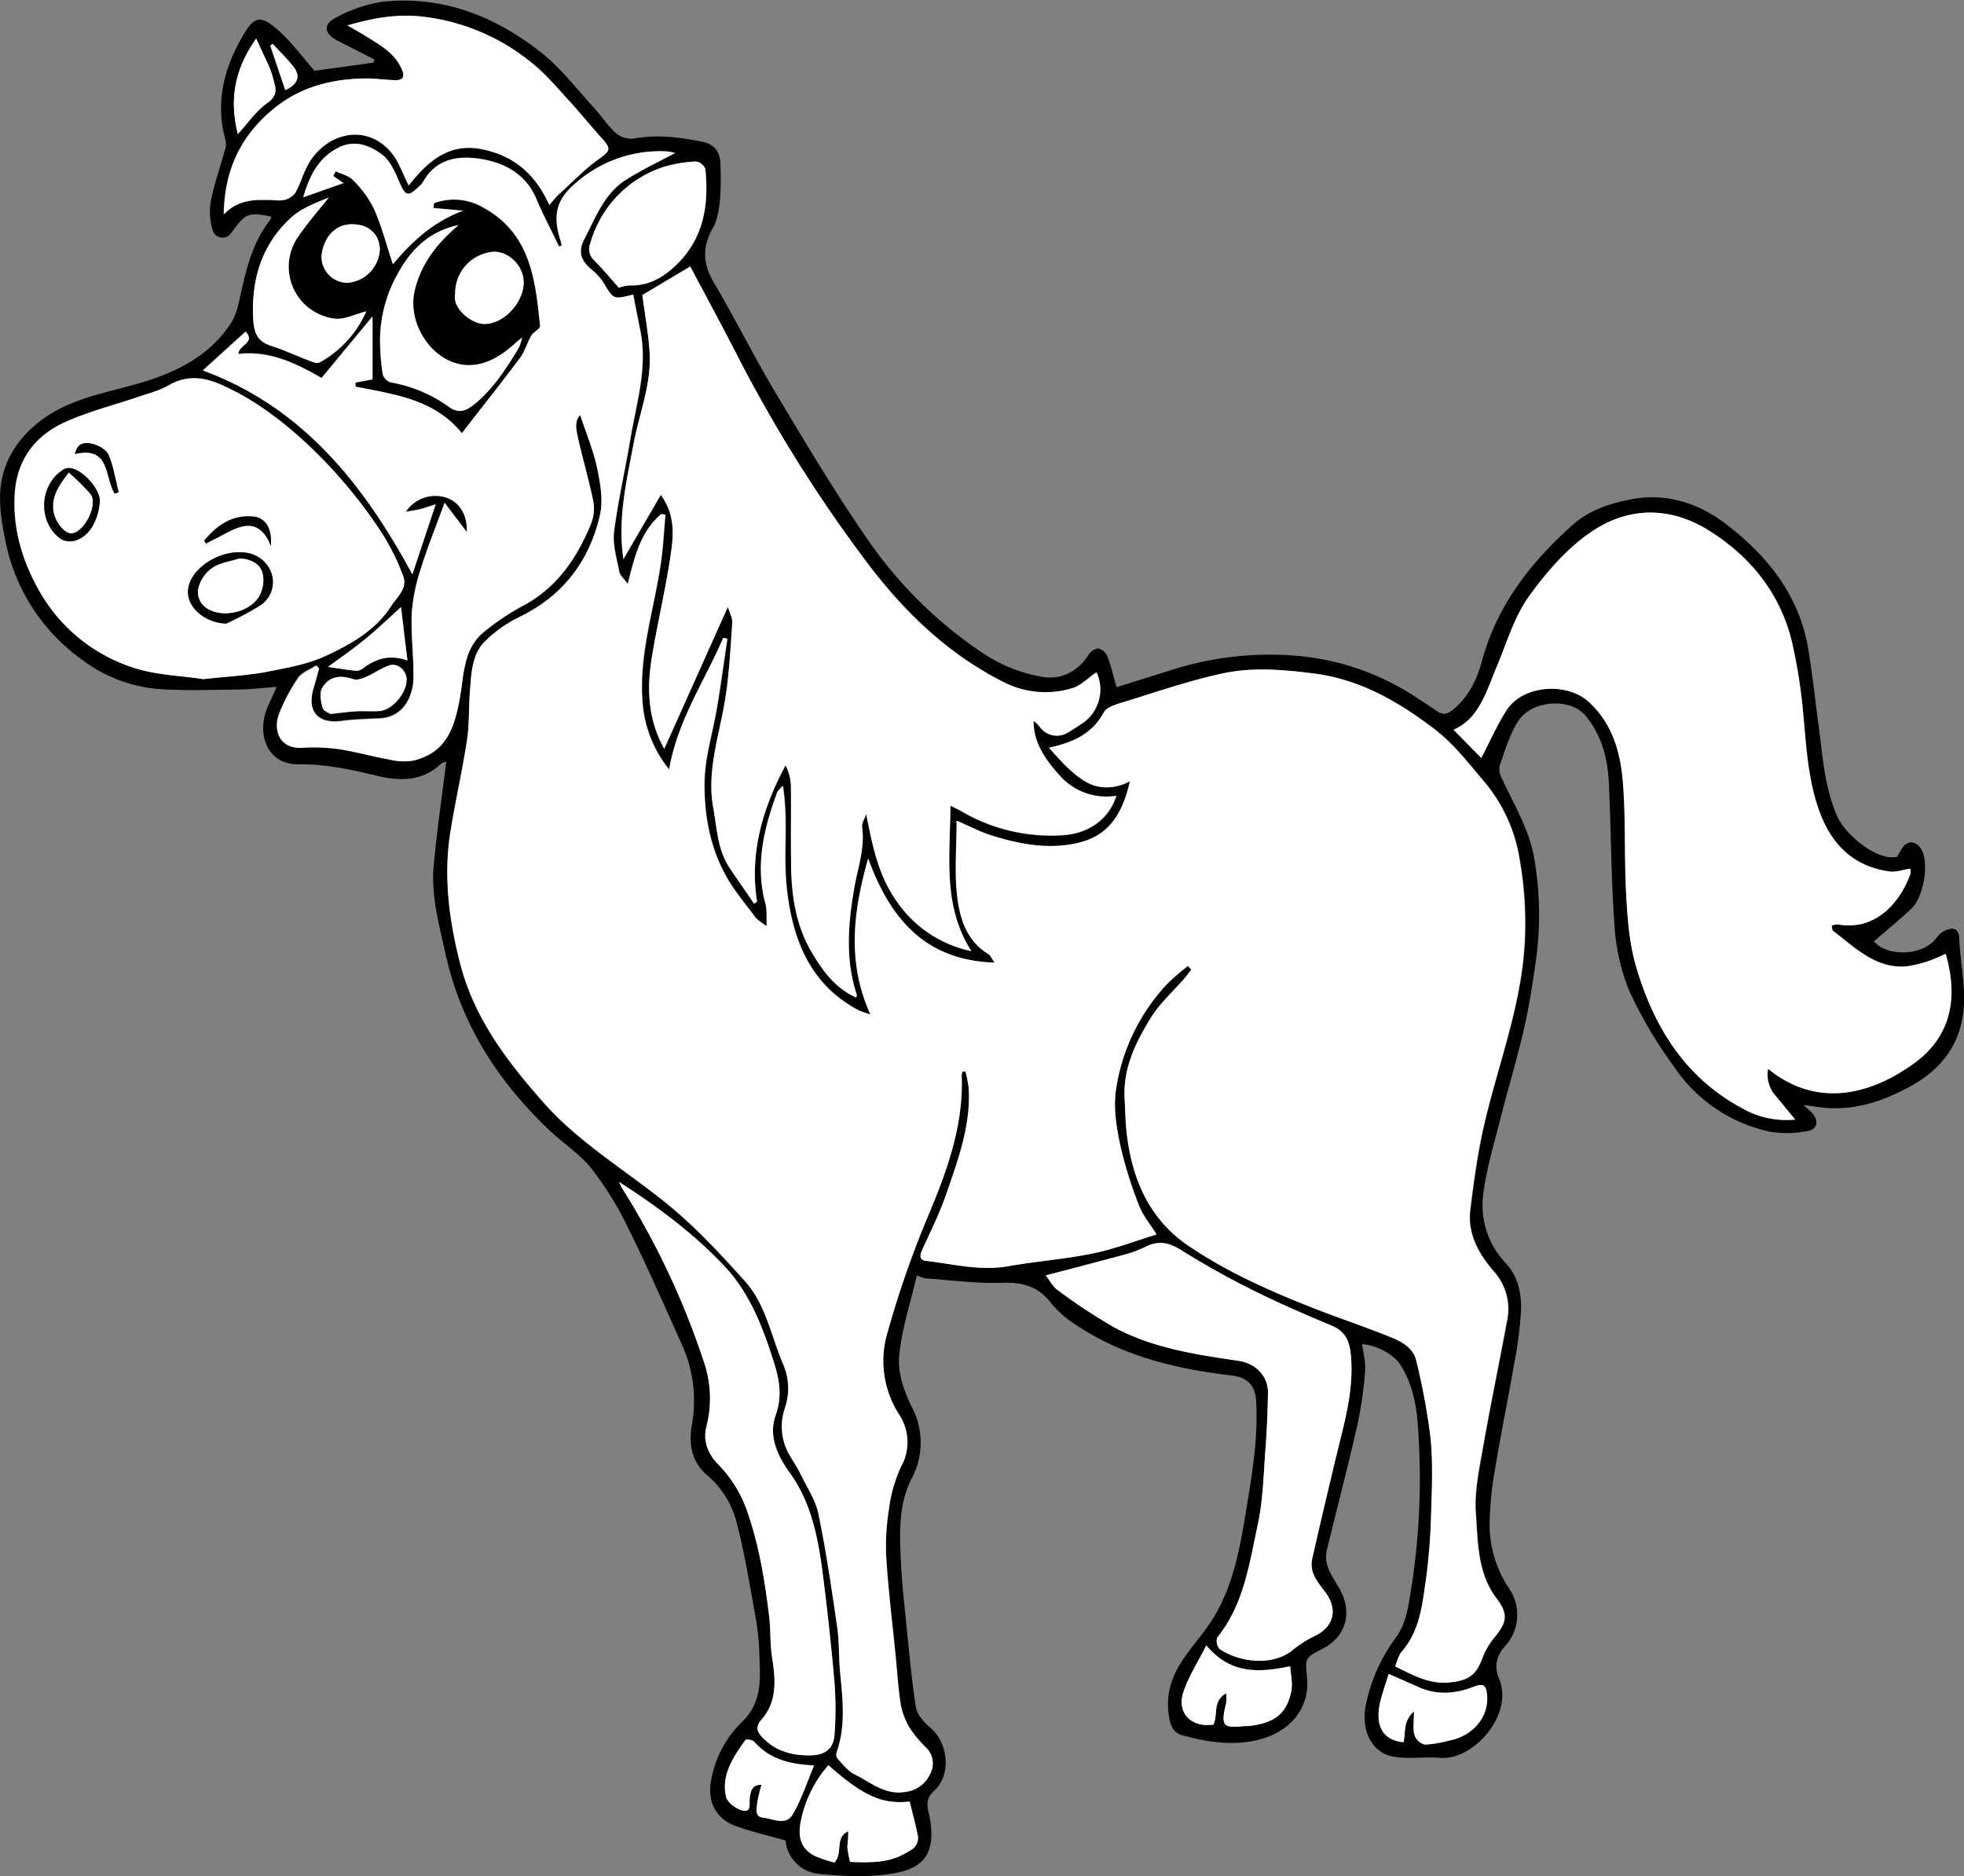 <svg id="Layer_1" data-name="Layer 1" xmlns="http://www.w3.org/2000/svg" viewBox="0 0 481.58 460">
  <rect x="0" y="0" width="481.58" height="460" fill="#808080" stroke="none"/>
  <defs>
    <style>
      .cls-1 {
        fill: #fff;
      }
    </style>
  </defs>
  <title>horse</title>
  <path d="M399.74,497.6c.29,2.38.91,4.53.72,6.61a99.15,99.15,0,0,1-1.92,13.32c-2.33,10.23-5,20.38-7.46,30.57-.92,3.77,1.5,6.58,3.12,9.49,3.24,5.81,1.65,11.75-4.27,14.75-4.13,2.09-4.21,2.22-3.72,6.92.81,7.88-4.57,14-13.15,15.62-6,1.15-11.68.16-17.37-1.36-2.74-.74-3.16-3.25-3.44-5.58-.59-4.79.91-9.13,3.54-13,2.44-3.63,5.49-6.89,7.72-10.64,4.61-7.74,6.23-16.57,7.66-25.26,1.5-9.08,3.12-18.22,2.57-27.54-.23-3.78-2.16-5.77-5.92-6.21-13.75-1.63-27.06-4.74-38.71-12.74a24.29,24.29,0,0,1-5.62-5c-3.15-4.11-7-5.19-12.1-5-6.26.21-12.56-.66-18.84-1.1a9.65,9.65,0,0,1-2-.74c-1.55,6.73-3.77,13.26-4.35,19.94-.35,4,1.22,8.51,3.05,12.25a18.58,18.58,0,0,1-.06,17.78c-3.26,6.53-2.87,13.75-2.53,20.83.21,4.21.66,8.41,1.09,12.61.76,7.48,1.41,15,2.54,22.4.28,1.83,1.92,3.76,3.44,5,4.56,3.79,5.37,11.71,1,15.65-2.63,2.35-1.27,4.74-.92,7.06,1.09,7.1-.68,11.38-7.86,12.9-6.2,1.31-12.92,1-19.28.35a9,9,0,0,1-8.32-8.17c-4.24-1.22-8.43-2.16-12.41-3.64-4.92-1.84-6.9-6.33-5.77-11.53a26.4,26.4,0,0,1,7.33-13.74c5.5-5.17,4.57-11.34,4.4-17.54a64.77,64.77,0,0,0-1.13-9.61c-1.3-7.17-2.48-14.39-4.29-21.44a22.67,22.67,0,0,0-7.35-12.09c-3.86-3.22-4.57-7.77-3.74-12.4a33.26,33.26,0,0,0-2.63-20c-4.28-9.51-8.47-19.06-13.09-28.4a80.79,80.79,0,0,0-8.91-14.38c-2.83-3.57-6.88-6.14-10.24-9.32-12.65-12-21.76-26.08-25.54-43.33-1.58-7.18-3.6-14.32-2.9-21.74.8-8.44,2-16.83,3.09-25.4a3.46,3.46,0,0,0-1.35.56c-4.58,4.33-10,4.26-15.6,2.92-6.37-1.5-12.67-2.91-19.38-2.83-6.5.08-9.63-5.48-8.26-11.69.51-2.31,1.81-4.45,3-7.29-3.36.25-6.21.62-9.08.65-6.58.08-13.18.32-19.74-.11a36.07,36.07,0,0,1-19.14-7.36,47,47,0,0,1-18.56-28.95c-.94-4.58-1.73-9.48-1.07-14,.89-6.13,4.3-11.26,9.4-15.25,7.35-5.75,16.26-7,24.78-9.51,8.87-2.61,17-6.65,22.21-14.69,1.56-2.4,2-5.58,2.69-8.48,1.35-6,3-11.86,6.93-16.8a2.16,2.16,0,0,0,.22-.83c-5.73-1.08-6.22-.88-9.83,4.06a2.51,2.51,0,0,1-4.5-.69,15.51,15.51,0,0,1-.45-7.19c.83-4.26,2.32-8.38,3.47-12.57a4.37,4.37,0,0,0,.14-2.26c-2.68-9.53-.31-18.14,4.62-26.31,2.66-4.43,4.36-4.17,8.37-.63,3.2,2.82,5.75,6.38,8.81,9.86l14.47-2,.22-.78-8.88-4.52c-3.49-1.75-3.86-4.1-.43-5.81a34.55,34.55,0,0,1,11.5-3.84c14.49-1.5,27.25,3.52,38.44,12.26,4.93,3.86,8.84,9,13.14,13.69,1.86,2,3.36,4.39,5.36,6.22A6,6,0,0,0,221,202c5.75-1.1,11.35-.35,16.94.76,3,.59,4.43,2.56,4.44,5.56a74.8,74.8,0,0,1-.07,8.34c-.26,2.47-.59,5.17-1.78,7.25-2.64,4.64-2.5,8.73.21,13.34,5.34,9,10,18.48,15.42,27.49,7.14,11.95,14.28,23.93,22.19,35.36A105.25,105.25,0,0,0,306.5,328a37.49,37.49,0,0,0,15,6c4.45.71,8.55-1.39,11.09-5.35A3.54,3.54,0,0,1,335,327a3.29,3.29,0,0,1,2.24,1.88c.92,2.41,1.51,5,2.27,7.62l12.79-4a79.47,79.47,0,0,1,30.79-3.75,63,63,0,0,1,30.52,10.66c1.53,1,3.09,2,4.62,3.07,1.84,1.25,3.15.11,4.41-1,3.5-3.1,5.35-7.25,6.53-11.59,3.72-13.6,12-24.12,22.27-33.25,3.94-3.5,8.83-5.13,14-6.16,8.65-1.74,16.63.84,23.15,5.76,10.31,7.76,18.36,17.64,20.55,31,1,6,1.61,12,2.43,18,1.07,7.8,1.45,15.72,4.73,23.1,2,4.4,9.92,11,14.68,9.72a17.47,17.47,0,0,1,1.4-2.41c1.38-1.71,3.34-1.32,4.46.59,2,3.48.57,11.73-2.44,14.57s-6.07,5.3-9.15,8c2.8,3.64,11.86,3.95,15.45-1a5.16,5.16,0,0,1,3.67-2.09c2,.15,1.73,2.17,1.84,3.78.3,4.09,1,8.17,1.12,12.27.29,10.21-4.13,17.67-13.21,22.63-6.51,3.55-13.19,5.84-20.67,5.26-1.64-.13-3.27-.42-5.59-.72a27.78,27.78,0,0,1,2.13,1.88c1.75,1.89,1.47,4.07-.94,4.49a25.49,25.49,0,0,1-9.49.16,37.92,37.92,0,0,1-23.26-15.78,109.85,109.85,0,0,1-11-18.57,50.32,50.32,0,0,1-3.7-16.4c-.86-11.63-.8-23.31-1.39-35-.31-5.89-1.8-11.54-5.71-16.24-3.66-4.41-13.15-3.9-16.5,1.34-2.1,3.26-3.21,7.19-4.55,10.9a4.58,4.58,0,0,0,.47,3c2.94,6.45,6.76,12.52,8,19.71a81.27,81.27,0,0,1,.47,24.71c-.8,5.78-1.7,11.57-3,17.25-1.67,7.28-3.86,14.45-5.69,21.69-1.57,6.21-3.48,12.41-4.27,18.73a20.59,20.59,0,0,0,5.58,17c3,3.27,3.79,7.36,3.68,11.41a98.1,98.1,0,0,1-1.82,13.91c-1.45,8.44-3.19,16.83-4.58,25.27A85.79,85.79,0,0,0,431,540.75a28.11,28.11,0,0,0,5,17.09,11.44,11.44,0,0,1-1,13.55c-2.27,2.38-3,5.14-1.75,8.08,3.86,8.91-6.25,20.26-14.39,19.56-3.75-.32-7.63.35-11.31-.26-5.63-.94-8.34-6.8-6.79-13.3a41.61,41.61,0,0,1,7-15.59c3-3.92,3.38-8.66,4.14-13.21A173.43,173.43,0,0,0,413.56,520c-.28-6-1.07-12.25-4.61-17.58C407.39,500.12,403.28,497.81,399.74,497.6ZM208,269.79c1.45,4.43,3.19,8.57,4.09,12.88.79,3.8,1.56,8,.72,11.65-2.57,11.2-9,19.71-19.56,24.9a32.19,32.19,0,0,0-8.7,6.12c-3.15,3.21-3.28,7.79-3.62,12.06-.31,4-.12,8.13-.72,12.11-1.15,7.5-2.85,14.91-4.06,22.4-1.76,10.95-.35,21.75,2.37,32.35,3.43,13.43,11.56,24.11,20.59,34.27,10.11,11.36,23.65,18.47,34.71,28.61,5.12,4.69,9.85,9.84,14.51,15,5.1,5.67,6.4,13.2,9.22,20a15,15,0,0,1,.55,11.34A13.79,13.79,0,0,0,259.42,525c.82,1.44,1.77,2.81,2.49,4.29,1.6,3.29,3.77,6.49,4.49,10,1.89,9.15,3.24,18.42,4.58,27.67.54,3.69.37,7.48.73,11.21.63,6.57,1.41,13.11-.87,19.55a1.75,1.75,0,0,0,.18,1.48c1.33,1.38,2.56,3.08,4.21,3.88,3.95,1.93,7.46,5.19,12.48,4.32a7.62,7.62,0,0,0,6.05-4.38,5.42,5.42,0,0,0-1-6.51A28.25,28.25,0,0,1,289,592a17,17,0,0,1-2.33-5.78c-.67-4.06-.9-8.18-1.31-12.28-.78-7.9-1.76-15.79-2.27-23.7a56.38,56.38,0,0,1,.62-12.1,35.62,35.62,0,0,1,3-10.56,12.25,12.25,0,0,0-.44-12.68,24.23,24.23,0,0,1-2.89-20.21,242.07,242.07,0,0,1,9.39-27.21c4.86-11.5,9.28-23,8.8-35.71a3.85,3.85,0,0,1,.19-1l.73-.06a30,30,0,0,1,.8,4c.6,9.13-2.56,17.52-5.45,25.9-1.64,4.77-3.9,9.33-6,13.93-.64,1.41-.58,2.43,1,2.61,6.67.77,13.26,2.51,20.11,1.31s13.95-1.73,20.81-3.14c5.32-1.09,10.46-3.08,15.6-4.65-1.68-2.68-3.4-4.67-4.27-7a102,102,0,0,1-4.6-14.69c-.94-4.38-1.72-9.07-1.14-13.44a48.12,48.12,0,0,1,12.54-26.23,52.56,52.56,0,0,1,5.15-4.47l.84.9c-.58.73-1.12,1.48-1.73,2.18-2.72,3.15-5.93,6-8.11,9.49-3.77,6-6.94,12.47-6.52,20,.17,3.14.2,6.31.63,9.42,1.47,10.89,5.65,20.27,15.12,26.69,9.82,6.66,20.62,11.34,31.6,15.62,6,2.32,12.06,4.35,18,6.76,2.67,1.09,5.48,2.63,6.17,5.75a159.68,159.68,0,0,1,3.55,19.18c.6,6.33.28,12.77.08,19.15a141.73,141.73,0,0,1-1.21,15.27c-.88,6.21-1.47,12.59-5.9,17.69-.83,1-1.12,2.41-1.67,3.66,4.32,2.12,8.33,4.44,13.37,3.94,4.46-.45,6.39-1.66,7.92-5.68a17.75,17.75,0,0,1,2.78-5c3.26-3.93,3.84-5.89.85-9.84-4.79-6.33-4.61-13.82-5.13-21-.38-5.17.77-10.53,1.68-15.72,1.83-10.44,4-20.82,5.93-31.24a13.85,13.85,0,0,0-3.08-12.18c-3.81-4.4-6.65-9.29-5.88-15.37.79-6.27,1.62-12.57,2.95-18.75,3.35-15.57,9.52-30.45,10.38-46.67a90,90,0,0,0-1.26-20.45,38.86,38.86,0,0,0-8.56-18.84c-3.83-4.5-7.53-9.35-12.16-12.9-8.82-6.76-18.29-12.32-29.84-13.77-7.42-.93-14.81-1.57-22-.05-8.23,1.73-16.24,4.52-24.3,7-1.82.55-4.31,1.21-5.06,2.59-2.91,5.35-7.61,7.41-13.46,8.67,2.67,2.94,5.27,5.9,8.44,8s7.27,2.36,11.41.24c-1.65,7.29-4.73,12.92-11.82,14.86-7.5,2.06-15,.66-22.24-1.62-2.71-.85-5.25-2.22-8.43-3.59,0,6.67-.58,12.87.18,18.91.67,5.34,2.43,10.72,7.68,13.86.48.29.72,1,1.44,2.05-17.4-.58-25.75-11.18-31-25.52-3.59,12.76-5.28,25.26.55,38.21a24.7,24.7,0,0,1-2.88-1c-11.91-6.27-16.19-17.32-17.59-29.63-.95-8.34.42-16.87-1-25.46-.59.7-1.21,1.15-1.42,1.74-3.25,8.86-5.41,17.83-2.81,27.32.38,1.42.18,3,.29,5.36a14.88,14.88,0,0,1-2.7-2c-2.53-3.43-5.35-6.72-7.39-10.44-3.92-7.14-5.32-15.14-5.17-23.11.12-5.93,2-11.81,3-17.74,1-5.71,1.74-11.45,2.6-17.17l-1-.21c-4.61,10.66-11.29,20.42-13.27,32.29a29.56,29.56,0,0,1-6.52-16.26c-1-11.85,2.84-23,4.5-34.55.56-3.87.74-7.79,1.1-11.69l-1-.15c-5.12,4.28-6.55,10.49-8.24,17.17-.95-1.34-1.91-2.12-2.09-3.05-.62-3.25-1.66-6.63-1.27-9.81.94-7.62,2.7-15.13,4-22.72,1.45-8.74,4.25-17.36,2.46-26.4q-.89-4.47-1.78-9c-4.85,1.22-4.79,1.18-7.19-2.76a13.17,13.17,0,0,0-2.92-3.31c-2.6-2.1-3.56-4.33-1.85-7.56,2.77-5.26,4.82-11.06,10.08-14.44,3.95-2.54,8.25-4.53,12.15-6.63a9.31,9.31,0,0,0-1.94-.4,31.2,31.2,0,0,0-22.19,7.58c-4.83,4-5.9,7.8-4.06,13.85.17.54.29,1.09.43,1.63l-.68.25c-1.87-3.89-3.9-7.73-5.59-11.71-2.48-5.84-7.44-8.63-13.05-9.66s-11.52-.38-14.81,5.75a4.17,4.17,0,0,1-.83.85c-2.74,2.72-3.41,2.43-4.92-1.1-1-2.43-2.26-5.23-4.25-6.71-3-2.22-6.67-3.69-10.67-1.64-4.94,2.54-7.05,6.88-8.59,12.16l9.85-3.49-2.5-1.73L148,210c1.45.7,3.25,1.07,4.27,2.17a26.51,26.51,0,0,1,5.14,7.06c1.86,4.2,3,8.71,4.63,13.55,4.7-5.63,10.12-10.56,17.25-13.12L172,219l.13-1.16A14.19,14.19,0,0,1,184.29,219c11.52,6.33,12.7,17.67,13.83,29,.07.7-1.62,1.44-2.16,2.35-1,1.75-1.54,3.84-2.73,5.44-4.55,6.09-9.28,12-14.3,18.51-6.73-8.35-16.56-9.53-26.08-11.43v-1l4.19-.79V245.5l-12.49,15.09c-5.9-3.36-12.45-6.78-20.41-5.88,0-2.32,4.32-2.69,1.79-5.49l-10.48,9.51c24.22,9,39.18,27.53,51.35,50,1.94-5.81,3.76-11.25,5.72-17.15-1.79.57-2.79.93-3.82,1.19s-2.07.39-3.54.66a8.68,8.68,0,0,1,10-3.51c3.23,1.09,5.19,4.31,5,8.44l-5.44-7.18c-2.17,5.95-4.18,10.88-5.75,15.94a45.52,45.52,0,0,0-2.3,11c-.26,5.33.49,10.7.41,16-.07,4.32-2.28,9.62-8.19,9.94-3.14.17-6.31.2-9.41.63-5.89.82-8.67-2.45-6.84-8.27.48-1.53.87-3.09,1.29-4.63l-.7-.7c-1.52,1-3.5,1.7-4.47,3.09a45.56,45.56,0,0,0-4.53,8.5c-1.55,3.72-.52,8.84,5.52,8.57a46.3,46.3,0,0,1,8.89.31c4.21.64,8.34,1.83,12.55,2.58a14.63,14.63,0,0,0,6,.22c7.76-2,9.89-7.56,11.27-15.35,1-5.61.86-11.72,5.49-15.83a58.71,58.71,0,0,1,10.59-7.11c8-4.48,12.67-11.54,16-19.66a10.14,10.14,0,0,0,.61-5.49c-1.05-5.22-2.57-10.35-3.74-15.55C207.07,273.54,206.47,271.36,208,269.79Zm90.77,95.78c.9.45,1.69.8,2.43,1.24a43.48,43.48,0,0,0,25,6.05c6.34-.32,11.46-3.82,13.29-9.65a15.25,15.25,0,0,1-13.86-4.95c-3.33-3.72-6.47-7.86-6.44-13.4a6.59,6.59,0,0,1,1.77,1.76,5.17,5.17,0,0,0,6.34,1.25c1.17-.68,2.31-1.44,3.45-2.19a10,10,0,0,0,3.88-12.76c-2,1.34-3.86,3.35-6.1,3.95a22.53,22.53,0,0,1-16.31-1.36c-13.41-6.66-24-16.66-33-28.36A350.34,350.34,0,0,1,246,254.21c-3.65-7.08-7.45-14.09-11-20.79l-11.75,7c.6,4.54,1.44,9.14,1.77,13.77.56,7.86-2.5,15.16-3.92,22.71-1.76,9.28-3.94,18.49-2.49,28.25l9.17-15.74c3.43,4.72,3.15,9.5,2.52,14-1.21,8.57-3.25,17-4.68,25.55-1.29,7.71-1.12,15.32,3,22.72,5.26-11.72,10.37-23.13,15.6-34.8.35,1.21,1.18,2.63,1.08,4-.5,6.74-.81,13.55-2,20.18-1.52,8.34-4.22,16.5-2.66,25.13.9,4.94,1,10.13,3.92,14.54,2,3,4.05,5.94,6.08,8.91l.73-.46c-1.86-12,1.35-22.91,7-33.46a12.33,12.33,0,0,1,1.31,4.94c.09,6.76-.06,13.53.06,20.29.13,7.19,1.24,14.17,5,20.54,2.72,4.64,5.8,8.88,10.95,11.18.07-.3.19-.52.14-.68-2.86-8.67-2.14-17.39-.62-26.18.84-4.91,2.64-9.71,1.93-14.87-.14-1,.65-2.17,1-3.26,1.53,7.64,2.9,14.92,7.41,21.29a29.41,29.41,0,0,0,18.37,12.31C296.81,390.05,298.71,377.88,298.78,365.57ZM534.11,381c-1.89.3-3.42.89-4.85.71-8.48-1.08-14-6.12-17-13.8s-3.53-16.14-4.3-24.42a129.93,129.93,0,0,0-2.76-17.89c-2.82-11.87-9.91-20.84-20.15-27.35-9.44-6-19.53-6.07-28.5-.23-6.19,4-11.44,10.07-15.82,16.13-3.62,5-5.45,11.33-7.88,17.14-2.6,6.19-4.36,12.91-10.67,15.65l6.81,6.91c1.89-3.62,3.75-7.89,6.23-11.75,4-6.14,14.78-6.91,20.18-1.94,5.82,5.37,7.74,12.44,8.32,19.75.72,9.17.29,18.42.8,27.61.33,5.83.77,11.81,2.39,17.37,4.3,14.75,12,27.33,26.05,34.86a21.7,21.7,0,0,0,13,2.77c-1.77-2.14-3.24-3.91-4.7-5.69a7.74,7.74,0,0,1-1.95-6.75c12.07,9.83,25.32,6.29,35.89-1.42,9-6.58,10.78-16,7.64-26.8a34.24,34.24,0,0,1-3.73,1.62,27.12,27.12,0,0,1-6.17,1.51c-7.46.43-12.32-4.69-17.66-8.69-.29-.22-.27-.86-.39-1.31a4.17,4.17,0,0,1,1.5-.32c9.3,1.68,15.41-5.45,17.85-12.52A2.55,2.55,0,0,0,534.11,381ZM115.59,334.53c5.84-.65,10.57-.89,15.18-1.76,5-1,10.27-1.83,14.85-4,6-2.82,12.06-6.16,15.91-12.08,1.51-2.32,4.24-4.43,3-7.53a54.56,54.56,0,0,0-5.49-10.93,119.41,119.41,0,0,0-19-22.3c-6.12-5.51-12.53-10.28-20.06-13.6-4.39-1.94-8.53-2.42-12.93.12-2.31,1.34-5,2-7.59,2.89-6,2-12.13,3.57-17.83,6.15-7.29,3.3-11.79,9.22-12.31,17.47-.57,8.94,2,17.15,6.53,24.81a40.91,40.91,0,0,0,21.44,17.54C103.35,333.58,110.16,333.65,115.59,334.53ZM322.15,480.74c1.07,1.35,1.76,2.79,2.91,3.59a145.11,145.11,0,0,0,13.62,9c9.55,5.22,20.2,6.79,30.79,8.35,4.08.6,7.25,3.72,7.17,7.84-.09,4.54-.25,9.09-.6,13.61-.48,6.25-.59,12.62-1.9,18.71-2.08,9.6-3.41,19.61-9.95,27.7a2.93,2.93,0,0,0,.6,2.8c4.64,3.15,12.6,4.32,17.65.46a28.21,28.21,0,0,1,5.36-3.5c5-2.25,6.16-6.69,2.78-11.07-1.78-2.32-3.82-4.71-3.1-7.94,1.8-8.06,3.73-16.08,5.63-24.12,2-8.36,4.59-16.62,3.9-25.41-.27-3.43-1.08-6.18-4.68-7.69-6.55-2.73-13.09-5.56-19.44-8.73-6.06-3-12-6.35-17.73-9.93-2.88-1.8-5.4-2.22-8.39-.77a28,28,0,0,1-4.62,1.8C335.62,477.23,329.07,478.92,322.15,480.74ZM200.42,218.25c1.17-1.31,1.81-2.17,2.6-2.88,3.1-2.83,6-5.9,9.43-8.32,2.88-2.06,3.21-2.48.76-5.19-2.63-2.92-5.09-6-7.74-8.88-2.93-3.18-5.73-6.58-9.07-9.29a51.49,51.49,0,0,0-27-11.6c-6.33-.74-12.16.3-18.53,2.14,1.66,1,2.94,1.65,4.16,2.42,3.62,2.29,7.57,4.26,9.28,8.61a2.37,2.37,0,0,1,.11,1.83,2.4,2.4,0,0,1-1.78.57c-2.65-.09-5.31-.49-8-.42-7.85.22-15.2,2.08-21.49,7.12-8.1,6.49-12.42,14.84-12.6,26.19,3.75-3.85,8-3.59,12.25-3.49a7.62,7.62,0,0,0,2.66-.05,4.88,4.88,0,0,0,2.62-1.71c1.14-2,1.79-4.31,2.84-6.38,4.19-8.29,14.56-11.08,20.83-3.36,1.77,2.18,2.68,5.05,4.14,7.92,4.62-5.83,9.82-10.61,18.18-8.85C191.77,206.23,197,210.7,200.42,218.25Zm17.11,239.58a13.08,13.08,0,0,0,.72,1.51,191.78,191.78,0,0,1,19.88,42.06,27.59,27.59,0,0,1,.82,16.33c-.92,3.42.3,6.66,2.74,9.2a30.74,30.74,0,0,1,7.11,11.25c3,8.43,4.42,17.12,5.49,25.91.43,3.51.22,7.11.78,10.59.86,5.38,1.19,10.6-2.66,15-1.69,1.92-.86,3.23.44,4.53,3.16,3.16,7.13,4.26,11.5,4.2,3.72,0,5.82-1.6,6-5.17a85.63,85.63,0,0,0,0-12.51q-1.19-13.59-2.93-27.14c-1.13-8.7-2.79-17.25-8.16-24.62-2.95-4.07-5.1-9-3.4-13.77,1.65-4.66,1.05-8.61-.33-13-2.74-8.68-5.87-17.06-12.28-23.86C235.68,470.33,226.89,463.82,217.53,457.83Zm-.06-219.29a11,11,0,0,1,2.61-.55c5,.17,8.8-2.25,12.09-5.64,6.25-6.45,7.39-14.44,6.53-22.91a3,3,0,0,0-2.29-1.84,32,32,0,0,0-8.3,1.45,27.47,27.47,0,0,0-17.62,18.61,3.69,3.69,0,0,0,1,4.22C213.54,234,215.4,236.22,217.47,238.54Zm-39.29-15.35c-7,1.43-11.64,5.87-14.92,11.89a33.64,33.64,0,0,0-4.38,16.18,56.69,56.69,0,0,0,.66,8.53,3,3,0,0,0,1.94,2,34.4,34.4,0,0,1,14.14,5.9c2.38,1.77,4.11,1.26,6.2-.39,4.77-3.77,7.93-8.77,11-13.83a14.85,14.85,0,0,0,.91-2.67c-.9.72-1.22,1-1.5,1.21-3.14,2.9-6.71,5.32-11,5.54-8.69.46-15.95-9.58-13.83-18.37C169.07,232.43,173.06,227.51,178.18,223.19Zm110.6,386.56c-6.56.71-11.21-1.19-19.92-8.92A29.41,29.41,0,0,0,262,615c-.64,3.8.29,6.49,3.7,8.13a36.12,36.12,0,0,0,4.6,1.55c2.26-2.29,0-6.12,3.42-7.67a29.69,29.69,0,0,1-.23,3.74,20.94,20.94,0,0,0,.7,3.77c7.71.37,10.8-.37,14.75-2.81a3.43,3.43,0,0,0,1.77-4C290.17,615.13,289.45,612.51,288.78,609.75ZM155.54,244.35c-2.83.71-5.32,2.05-7.64,1.8a12.83,12.83,0,0,1-9.11-20c2.3-3.39,5-6.48,7.57-9.7-3.25,1.32-6.81,2.66-9.39,5.06-7.11,6.6-9.64,15.2-9.13,24.72.23,4.14,1.62,5.67,4.58,6.64s6.08,2.41,9.14,3.57c.79.3,1.9.8,2.47.49A26.3,26.3,0,0,0,155.54,244.35ZM382.1,576.58c-7.57,1.55-14.56,2.07-20.57-5.12-2.07,4.14-4.38,7.66-5.64,11.54-1.66,5.11,2,8.68,7.37,7.89,1.23-2.37-.29-5.76,3.13-7.68a12.56,12.56,0,0,1,0,2.43c-1.33,5.57-.86,6.18,4.51,5.61.29,0,.6,0,.89,0,6.41-.71,9.39-2.91,10.57-8.46C382.77,580.79,382.21,578.58,382.1,576.58Zm24.13,1.88c-.75,2.46-1.46,4.47-2,6.53-1.51,6.16.47,9.74,5.64,10.25.52-2.34-.18-5.13,2.56-7.56,0,2.46-.31,4.22.12,5.78a3.73,3.73,0,0,0,2.54,2.36,28.45,28.45,0,0,0,6-1c5.77-1.12,9.68-5.79,9.28-11-.2-2.63-.95-3.1-3.32-2.17-4.45,1.72-8.92,2.08-13.41.11ZM252.47,605.63a30,30,0,0,0-1.07,4.47c-.11,1.34-.72,3.33,1.4,3.59,2.45.3,5.64,2,7.26-.72,2.22-3.74,3.56-8,5.29-12.08-5.75-.25-10.85-1.43-14.72-5.84-.4-.45-1.95-.65-2.14-.39-2.94,4.18-6,8.52-4.73,13.94.32,1.41,2.51,3,4.09,3.36,2.3.47,1.5-1.88,1.74-3.2C249.85,607.27,250,605.59,252.47,605.63ZM177.34,240.07c-.76,3.6,4,7.23,6.89,7.36,4.82.21,9.65-5,9.9-9.77.24-4.63-4-8.2-7.57-7.91A10.18,10.18,0,0,0,177.34,240.07Zm-30.55,103c2.62-.28,4.47-.56,6.32-.66s3.77.09,5.65-.05c3.32-.24,7-4.84,6.65-8.08-.23-2-2.33-3.77-4.18-3.14s-3.71,1.94-5.63,2.78c-1,.43-2.3.93-3.21.62-3.27-1.11-6-.72-7.71,2.21-.69,1.22-.26,3.31.17,4.86C145.06,342.37,146.43,342.82,146.79,343.07ZM152.25,223c-4.78-.17-7.28,3.81-7.67,7.64a6.4,6.4,0,0,0,6.29,6.71,8.6,8.6,0,0,0,8-8.16C158.82,225.49,156.16,223,152.25,223Zm-28.2-22.14c2.54-2.76,4.53-5.71,7.24-7.62,2.48-1.75,2.18-3.42,1.52-5.59a23.38,23.38,0,0,0-.85-2.77c-1-2.31-2.09-4.58-3.41-7.43C123.13,185.11,122,192.57,124.05,200.87Zm40,116c-3.08,2.77-5.84,5.43-8.8,7.85s-6,4.54-9.1,6.81c2.61.38,4.64.72,6.69.93a2.59,2.59,0,0,0,1.71-.45c3.17-2.48,6.62-3.63,11.09-2.06C165.1,325.44,164.6,321.3,164.06,316.88ZM135.68,190.11c3.09-1.46,3.8-3.39,2.1-5.63-1.55-2-3.45-3.82-5.19-5.72l-.6.42Z" transform="translate(-65.73 -168)"/>
  <path id="d20" class="cls-1" d="M208,269.79c-1.54,1.57-.94,3.75-.5,5.71,1.17,5.2,2.69,10.33,3.74,15.55a10.14,10.14,0,0,1-.61,5.49c-3.36,8.12-8.06,15.18-16,19.66A58.71,58.71,0,0,0,184,323.31c-4.63,4.11-4.51,10.22-5.49,15.83-1.38,7.79-3.51,13.34-11.27,15.35a14.63,14.63,0,0,1-6-.22c-4.21-.75-8.34-1.94-12.55-2.58a46.3,46.3,0,0,0-8.89-.31c-6,.27-7.07-4.85-5.52-8.57a45.56,45.56,0,0,1,4.53-8.5c1-1.39,2.95-2.09,4.47-3.09l.7.7c-.42,1.54-.81,3.1-1.29,4.63-1.83,5.82.95,9.09,6.84,8.27,3.1-.43,6.27-.46,9.41-.63,5.91-.32,8.12-5.62,8.19-9.94.08-5.34-.67-10.71-.41-16a45.52,45.52,0,0,1,2.3-11c1.57-5.06,3.58-10,5.75-15.94l5.44,7.18c.18-4.13-1.78-7.35-5-8.44a8.68,8.68,0,0,0-10,3.51c1.47-.27,2.52-.41,3.54-.66s2-.62,3.82-1.19c-2,5.9-3.78,11.34-5.72,17.15-12.17-22.52-27.13-41.06-51.35-50l10.48-9.51c2.53,2.8-1.76,3.17-1.79,5.49,8-.9,14.51,2.52,20.41,5.88l12.49-15.09V261l-4.19.79v1c9.52,1.9,19.35,3.08,26.08,11.43,5-6.47,9.75-12.42,14.3-18.51,1.19-1.6,1.71-3.69,2.73-5.44.54-.91,2.23-1.65,2.16-2.35-1.13-11.29-2.31-22.63-13.83-29a14.19,14.19,0,0,0-12.17-1.11L172,219l7.34.66c-7.13,2.56-12.55,7.49-17.25,13.12-1.61-4.84-2.77-9.35-4.63-13.55a26.51,26.51,0,0,0-5.14-7.06c-1-1.1-2.82-1.47-4.27-2.17l-.63,1.16,2.5,1.73-9.85,3.49c1.54-5.28,3.65-9.62,8.59-12.16,4-2.05,7.67-.58,10.67,1.64,2,1.48,3.21,4.28,4.25,6.71,1.51,3.53,2.18,3.82,4.92,1.1a4.17,4.17,0,0,0,.83-.85c3.29-6.13,9.08-6.8,14.81-5.75s10.57,3.82,13.05,9.66c1.69,4,3.72,7.82,5.59,11.71l.68-.25c-.14-.54-.26-1.09-.43-1.63-1.84-6.05-.77-9.86,4.06-13.85a31.2,31.2,0,0,1,22.19-7.58,9.31,9.31,0,0,1,1.94.4c-3.9,2.1-8.2,4.09-12.15,6.63-5.26,3.38-7.31,9.18-10.08,14.44-1.71,3.23-.75,5.46,1.85,7.56a13.17,13.17,0,0,1,2.92,3.31c2.4,3.94,2.34,4,7.19,2.76q.9,4.5,1.78,9c1.79,9-1,17.66-2.46,26.4-1.26,7.59-3,15.1-4,22.72-.39,3.18.65,6.56,1.27,9.81.18.93,1.14,1.71,2.09,3.05,1.69-6.68,3.12-12.89,8.24-17.17l1,.15c-.36,3.9-.54,7.82-1.1,11.69-1.66,11.5-5.53,22.7-4.5,34.55a29.56,29.56,0,0,0,6.52,16.26c2-11.87,8.66-21.63,13.27-32.29l1,.21c-.86,5.72-1.65,11.46-2.6,17.17-1,5.93-2.89,11.81-3,17.74-.15,8,1.25,16,5.17,23.11,2,3.72,4.86,7,7.39,10.44a14.88,14.88,0,0,0,2.7,2c-.11-2.36.09-3.94-.29-5.36-2.6-9.49-.44-18.46,2.81-27.32.21-.59.83-1,1.42-1.74,1.39,8.59,0,17.12,1,25.46,1.4,12.31,5.68,23.36,17.59,29.63a24.7,24.7,0,0,0,2.88,1c-5.83-12.95-4.14-25.45-.55-38.21,5.26,14.34,13.61,24.94,31,25.52-.72-1.06-1-1.76-1.44-2.05-5.25-3.14-7-8.52-7.68-13.86-.76-6-.18-12.24-.18-18.91,3.18,1.37,5.72,2.74,8.43,3.59,7.26,2.28,14.74,3.68,22.24,1.62,7.09-1.94,10.17-7.57,11.82-14.86-4.14,2.12-8.09,1.93-11.41-.24s-5.77-5-8.44-8c5.85-1.26,10.55-3.32,13.46-8.67.75-1.38,3.24-2,5.06-2.59,8.06-2.47,16.07-5.26,24.3-7,7.2-1.52,14.59-.88,22,.05,11.55,1.45,21,7,29.84,13.77,4.63,3.55,8.33,8.4,12.16,12.9a38.86,38.86,0,0,1,8.56,18.84,90,90,0,0,1,1.26,20.45c-.86,16.22-7,31.1-10.38,46.67-1.33,6.18-2.16,12.48-2.95,18.75-.77,6.08,2.07,11,5.88,15.37a13.85,13.85,0,0,1,3.08,12.18c-1.94,10.42-4.1,20.8-5.93,31.24-.91,5.19-2.06,10.55-1.68,15.72.52,7.17.34,14.66,5.13,21,3,4,2.41,5.91-.85,9.84a17.75,17.75,0,0,0-2.78,5c-1.53,4-3.46,5.23-7.92,5.68-5,.5-9.05-1.82-13.37-3.94.55-1.25.84-2.69,1.67-3.66,4.43-5.1,5-11.48,5.9-17.69A141.73,141.73,0,0,0,416.6,540c.2-6.38.52-12.82-.08-19.15A159.68,159.68,0,0,0,413,501.68c-.69-3.12-3.5-4.66-6.17-5.75-5.93-2.41-12-4.44-18-6.76-11-4.28-21.78-9-31.6-15.62-9.47-6.42-13.65-15.8-15.12-26.69-.43-3.11-.46-6.28-.63-9.42-.42-7.49,2.75-13.92,6.52-20,2.18-3.49,5.39-6.34,8.11-9.49.61-.7,1.15-1.45,1.73-2.18l-.84-.9a52.56,52.56,0,0,0-5.15,4.47,48.12,48.12,0,0,0-12.54,26.23c-.58,4.37.2,9.06,1.14,13.44a102,102,0,0,0,4.6,14.69c.87,2.31,2.59,4.3,4.27,7-5.14,1.57-10.28,3.56-15.6,4.65-6.86,1.41-13.9,1.93-20.81,3.14s-13.44-.54-20.11-1.31c-1.58-.18-1.64-1.2-1-2.61,2.11-4.6,4.37-9.16,6-13.93,2.89-8.38,6-16.77,5.45-25.9a30,30,0,0,0-.8-4l-.73.06a3.85,3.85,0,0,0-.19,1c.48,12.75-3.94,24.21-8.8,35.71a242.07,242.07,0,0,0-9.39,27.21,24.23,24.23,0,0,0,2.89,20.21,12.25,12.25,0,0,1,.44,12.68,35.62,35.62,0,0,0-3,10.56,56.38,56.38,0,0,0-.62,12.1c.51,7.91,1.49,15.8,2.27,23.7.41,4.1.64,8.22,1.31,12.28A17,17,0,0,0,289,592a28.25,28.25,0,0,0,3.8,4.49,5.42,5.42,0,0,1,1,6.51,7.62,7.62,0,0,1-6.05,4.38c-5,.87-8.53-2.39-12.48-4.32-1.65-.8-2.88-2.5-4.21-3.88a1.75,1.75,0,0,1-.18-1.48c2.28-6.44,1.5-13,.87-19.55-.36-3.73-.19-7.52-.73-11.21-1.34-9.25-2.69-18.52-4.58-27.67-.72-3.49-2.89-6.69-4.49-10-.72-1.48-1.67-2.85-2.49-4.29a13.79,13.79,0,0,1-1.31-11.54,15,15,0,0,0-.55-11.34c-2.82-6.79-4.12-14.32-9.22-20-4.66-5.18-9.39-10.33-14.51-15-11.06-10.14-24.6-17.25-34.71-28.61-9-10.16-17.16-20.84-20.59-34.27-2.72-10.6-4.13-21.4-2.37-32.35,1.21-7.49,2.91-14.9,4.06-22.4.6-4,.41-8.08.72-12.11.34-4.27.47-8.85,3.62-12.06a32.19,32.19,0,0,1,8.7-6.12c10.59-5.19,17-13.7,19.56-24.9.84-3.65.07-7.85-.72-11.65C211.2,278.36,209.46,274.22,208,269.79Z" transform="translate(-65.73 -168)"/>
  <path id="d19" class="cls-1" d="M298.78,365.57c-.07,12.31-2,24.48,5.12,35.62a29.41,29.41,0,0,1-18.37-12.31c-4.51-6.37-5.88-13.65-7.41-21.29-.37,1.09-1.16,2.24-1,3.26.71,5.16-1.09,10-1.93,14.87-1.52,8.79-2.24,17.51.62,26.18,0,.16-.07.38-.14.68-5.15-2.3-8.23-6.54-10.95-11.18-3.74-6.37-4.85-13.35-5-20.54-.12-6.76,0-13.53-.06-20.29a12.33,12.33,0,0,0-1.31-4.94c-5.65,10.55-8.86,21.47-7,33.46l-.73.46c-2-3-4.12-5.9-6.08-8.91-2.88-4.41-3-9.6-3.92-14.54-1.56-8.63,1.14-16.79,2.66-25.13,1.21-6.63,1.52-13.44,2-20.18.1-1.35-.73-2.77-1.08-4-5.23,11.67-10.34,23.08-15.6,34.8-4.11-7.4-4.28-15-3-22.72,1.43-8.54,3.47-17,4.68-25.55.63-4.48.91-9.26-2.52-14l-9.17,15.74c-1.45-9.76.73-19,2.49-28.25,1.42-7.55,4.48-14.85,3.92-22.71-.33-4.63-1.17-9.23-1.77-13.77l11.75-7c3.55,6.7,7.35,13.71,11,20.79a350.34,350.34,0,0,0,33.2,52.94c9,11.7,19.59,21.7,33,28.36a22.53,22.53,0,0,0,16.31,1.36c2.24-.6,4.11-2.61,6.1-3.95a10,10,0,0,1-3.88,12.76c-1.14.75-2.28,1.51-3.45,2.19a5.17,5.17,0,0,1-6.34-1.25,6.59,6.59,0,0,0-1.77-1.76c0,5.54,3.11,9.68,6.44,13.4a15.25,15.25,0,0,0,13.86,4.95c-1.83,5.83-7,9.33-13.29,9.65a43.48,43.48,0,0,1-25-6.05C300.47,366.37,299.68,366,298.78,365.57Z" transform="translate(-65.73 -168)"/>
  <path id="d18" class="cls-1" d="M534.11,381a2.55,2.55,0,0,1,.08,1.15c-2.44,7.07-8.55,14.2-17.85,12.52a4.17,4.17,0,0,0-1.5.32c.12.45.1,1.09.39,1.31,5.34,4,10.2,9.12,17.66,8.69a27.12,27.12,0,0,0,6.17-1.51,34.24,34.24,0,0,0,3.73-1.62c3.14,10.79,1.36,20.22-7.64,26.8-10.57,7.71-23.82,11.25-35.89,1.42a7.74,7.74,0,0,0,1.95,6.75c1.46,1.78,2.93,3.55,4.7,5.69a21.7,21.7,0,0,1-13-2.77c-14.07-7.53-21.75-20.11-26.05-34.86-1.62-5.56-2.06-11.54-2.39-17.37-.51-9.19-.08-18.44-.8-27.61-.58-7.31-2.5-14.38-8.32-19.75-5.4-5-16.22-4.2-20.18,1.94-2.48,3.86-4.34,8.13-6.23,11.75l-6.81-6.91c6.31-2.74,8.07-9.46,10.67-15.65,2.43-5.81,4.26-12.14,7.88-17.14,4.38-6.06,9.63-12.1,15.82-16.13,9-5.84,19.06-5.78,28.5.23,10.24,6.51,17.33,15.48,20.15,27.35a129.93,129.93,0,0,1,2.76,17.89c.77,8.28,1.17,16.61,4.3,24.42s8.57,12.72,17,13.8C530.69,381.87,532.22,381.28,534.11,381Z" transform="translate(-65.73 -168)"/>
  <path id="d17" class="cls-1" d="M115.59,334.53c-5.43-.88-12.24-.95-18.25-3.18A40.91,40.91,0,0,1,75.9,313.81c-4.54-7.66-7.1-15.87-6.53-24.81.52-8.25,5-14.17,12.31-17.47,5.7-2.58,11.88-4.11,17.83-6.15,2.56-.88,5.28-1.55,7.59-2.89,4.4-2.54,8.54-2.06,12.93-.12,7.53,3.32,13.94,8.09,20.06,13.6a119.41,119.41,0,0,1,19,22.3,54.56,54.56,0,0,1,5.49,10.93c1.2,3.1-1.53,5.21-3,7.53-3.85,5.92-9.87,9.26-15.91,12.08-4.58,2.13-9.81,3-14.85,4C126.16,333.64,121.43,333.88,115.59,334.53Zm5.62-13.63a75.93,75.93,0,0,0,8.11-4.33,6.81,6.81,0,0,0,3.05-7.71,7.62,7.62,0,0,0-7-5.39c-4.75-.49-10.63,2.44-12.77,6.61C109.67,315.83,115.55,320.8,121.21,320.9Zm-31-30.06c0-3-4.34-7.83-7.42-8.09a2.77,2.77,0,0,0-1.63.44c-5.9,3.87-6.19,13-.45,17a4.52,4.52,0,0,0,3.4.37C87.78,299.53,89.88,295.43,90.21,290.84Zm25.61,9.68.4.76c.74-.39,1.48-.8,2.24-1.17,2.16-1,4.24-2.4,6.52-3,3.38-.87,5.73.95,7.15,4.75.37-4.45-1.36-7-4.42-7.22C122.5,294.21,118.9,296.89,115.82,300.52ZM93.83,289l1-.27c-.77-3.07-1.26-6.27-2.45-9.16-.52-1.26-2.4-2.32-3.87-2.7s-3.7-.68-4.4,2.45C92.81,277.26,91.38,285,93.83,289Z" transform="translate(-65.73 -168)"/>
  <path id="d16" class="cls-1" d="M322.15,480.74c6.92-1.82,13.47-3.51,20-5.29a28,28,0,0,0,4.62-1.8c3-1.45,5.51-1,8.39.77,5.74,3.58,11.67,6.9,17.73,9.93,6.35,3.17,12.89,6,19.44,8.73,3.6,1.51,4.41,4.26,4.68,7.69.69,8.79-1.92,17.05-3.9,25.41-1.9,8-3.83,16.06-5.63,24.12-.72,3.23,1.32,5.62,3.1,7.94,3.38,4.38,2.24,8.82-2.78,11.07a28.21,28.21,0,0,0-5.36,3.5c-5.05,3.86-13,2.69-17.65-.46a2.93,2.93,0,0,1-.6-2.8c6.54-8.09,7.87-18.1,9.95-27.7,1.31-6.09,1.42-12.46,1.9-18.71.35-4.52.51-9.07.6-13.61.08-4.12-3.09-7.24-7.17-7.84-10.59-1.56-21.24-3.13-30.79-8.35a145.11,145.11,0,0,1-13.62-9C323.91,483.53,323.22,482.09,322.15,480.74Z" transform="translate(-65.73 -168)"/>
  <path id="d15" class="cls-1" d="M200.42,218.25c-3.39-7.55-8.65-12-16.28-13.62-8.36-1.76-13.56,3-18.18,8.85-1.46-2.87-2.37-5.74-4.14-7.92-6.27-7.72-16.64-4.93-20.83,3.36-1.05,2.07-1.7,4.36-2.84,6.38a4.88,4.88,0,0,1-2.62,1.71,7.62,7.62,0,0,1-2.66.05c-4.23-.1-8.5-.36-12.25,3.49.18-11.35,4.5-19.7,12.6-26.19,6.29-5,13.64-6.9,21.49-7.12,2.65-.07,5.31.33,8,.42a2.4,2.4,0,0,0,1.78-.57,2.37,2.37,0,0,0-.11-1.83c-1.71-4.35-5.66-6.32-9.28-8.61-1.22-.77-2.5-1.46-4.16-2.42,6.37-1.84,12.2-2.88,18.53-2.14a51.49,51.49,0,0,1,27,11.6c3.34,2.71,6.14,6.11,9.07,9.29,2.65,2.89,5.11,6,7.74,8.88,2.45,2.71,2.12,3.13-.76,5.19-3.39,2.42-6.33,5.49-9.43,8.32C202.23,216.08,201.59,216.94,200.42,218.25Z" transform="translate(-65.73 -168)"/>
  <path id="d14" class="cls-1" d="M217.53,457.83c9.36,6,18.15,12.5,25.74,20.53,6.41,6.8,9.54,15.18,12.28,23.86,1.38,4.37,2,8.32.33,13-1.7,4.82.45,9.7,3.4,13.77,5.37,7.37,7,15.92,8.16,24.62q1.74,13.54,2.93,27.14a85.63,85.63,0,0,1,0,12.51c-.22,3.57-2.32,5.12-6,5.17-4.37.06-8.34-1-11.5-4.2-1.3-1.3-2.13-2.61-.44-4.53,3.85-4.4,3.52-9.62,2.66-15-.56-3.48-.35-7.08-.78-10.59-1.07-8.79-2.51-17.48-5.49-25.91a30.74,30.74,0,0,0-7.11-11.25c-2.44-2.54-3.66-5.78-2.74-9.2a27.59,27.59,0,0,0-.82-16.33,191.78,191.78,0,0,0-19.88-42.06A13.08,13.08,0,0,1,217.53,457.83Z" transform="translate(-65.73 -168)"/>
  <path id="d13" class="cls-1" d="M217.47,238.54c-2.07-2.32-3.93-4.59-6-6.66a3.69,3.69,0,0,1-1-4.22,27.47,27.47,0,0,1,17.62-18.61,32,32,0,0,1,8.3-1.45,3,3,0,0,1,2.29,1.84c.86,8.47-.28,16.46-6.53,22.91-3.29,3.39-7.08,5.81-12.09,5.64A11,11,0,0,0,217.47,238.54Z" transform="translate(-65.73 -168)"/>
  <path class="cls-1" d="M178.18,223.19c-5.12,4.32-9.11,9.24-10.73,15.95-2.12,8.79,5.14,18.83,13.83,18.37,4.28-.22,7.85-2.64,11-5.54.28-.26.6-.49,1.5-1.21a14.85,14.85,0,0,1-.91,2.67c-3.11,5.06-6.27,10.06-11,13.83-2.09,1.65-3.82,2.16-6.2.39a34.4,34.4,0,0,0-14.14-5.9,3,3,0,0,1-1.94-2,56.69,56.69,0,0,1-.66-8.53,33.64,33.64,0,0,1,4.38-16.18C166.54,229.06,171.19,224.62,178.18,223.19Z" transform="translate(-65.73 -168)"/>
  <path id="d12" class="cls-1" d="M288.78,609.75c.67,2.76,1.39,5.38,1.93,8a3.43,3.43,0,0,1-1.77,4c-3.95,2.44-7,3.18-14.75,2.81a20.94,20.94,0,0,1-.7-3.77,29.69,29.69,0,0,0,.23-3.74c-3.43,1.55-1.16,5.38-3.42,7.67a36.12,36.12,0,0,1-4.6-1.55c-3.41-1.64-4.34-4.33-3.7-8.13a29.41,29.41,0,0,1,6.86-14.2C277.57,608.56,282.22,610.46,288.78,609.75Z" transform="translate(-65.73 -168)"/>
  <path class="cls-1" d="M155.54,244.35A26.3,26.3,0,0,1,144,256.92c-.57.31-1.68-.19-2.47-.49-3.06-1.16-6-2.55-9.14-3.57s-4.35-2.5-4.58-6.64c-.51-9.52,2-18.12,9.13-24.72,2.58-2.4,6.14-3.74,9.39-5.06-2.54,3.22-5.27,6.31-7.57,9.7a12.83,12.83,0,0,0,9.11,20C150.22,246.4,152.71,245.06,155.54,244.35Z" transform="translate(-65.73 -168)"/>
  <path id="d11" class="cls-1" d="M382.1,576.58c.11,2,.67,4.21.24,6.2-1.18,5.55-4.16,7.75-10.57,8.46-.29,0-.6,0-.89,0-5.37.57-5.84,0-4.51-5.61a12.56,12.56,0,0,0,0-2.43c-3.42,1.92-1.9,5.31-3.13,7.68-5.35.79-9-2.78-7.37-7.89,1.26-3.88,3.57-7.4,5.64-11.54C367.54,578.65,374.53,578.13,382.1,576.58Z" transform="translate(-65.73 -168)"/>
  <path id="d10" class="cls-1" d="M406.23,578.46l7.43,3.25c4.49,2,9,1.61,13.41-.11,2.37-.93,3.12-.46,3.32,2.17.4,5.25-3.51,9.92-9.28,11a28.45,28.45,0,0,1-6,1,3.73,3.73,0,0,1-2.54-2.36c-.43-1.56-.12-3.32-.12-5.78-2.74,2.43-2,5.22-2.56,7.56-5.17-.51-7.15-4.09-5.64-10.25C404.77,582.93,405.48,580.92,406.23,578.46Z" transform="translate(-65.73 -168)"/>
  <path id="d9" class="cls-1" d="M252.47,605.63c-2.49,0-2.62,1.64-2.88,3.13-.24,1.32.56,3.67-1.74,3.2-1.58-.32-3.77-2-4.09-3.36-1.23-5.42,1.79-9.76,4.73-13.94.19-.26,1.74-.06,2.14.39,3.87,4.41,9,5.59,14.72,5.84-1.73,4.08-3.07,8.34-5.29,12.08-1.62,2.74-4.81,1-7.26.72-2.12-.26-1.51-2.25-1.4-3.59A30,30,0,0,1,252.47,605.63Z" transform="translate(-65.73 -168)"/>
  <path id="d8" class="cls-1" d="M177.34,240.07a10.18,10.18,0,0,1,9.22-10.32c3.61-.29,7.81,3.28,7.57,7.91-.25,4.81-5.08,10-9.9,9.77C181.3,247.3,176.58,243.67,177.34,240.07Z" transform="translate(-65.73 -168)"/>
  <path id="d7" class="cls-1" d="M146.79,343.07c-.36-.25-1.73-.7-1.94-1.46-.43-1.55-.86-3.64-.17-4.86,1.68-2.93,4.44-3.32,7.71-2.21.91.31,2.22-.19,3.21-.62,1.92-.84,3.67-2.12,5.63-2.78s4,1.15,4.18,3.14c.38,3.24-3.33,7.84-6.65,8.08-1.88.14-3.77-.05-5.65.05S149.41,342.79,146.79,343.07Z" transform="translate(-65.73 -168)"/>
  <path id="d6" class="cls-1" d="M152.25,223c3.91,0,6.57,2.48,6.61,6.19a8.6,8.6,0,0,1-8,8.16,6.4,6.4,0,0,1-6.29-6.71C145,226.82,147.47,222.84,152.25,223Z" transform="translate(-65.73 -168)"/>
  <path id="d5" class="cls-1" d="M124.05,200.87c-2.1-8.3-.92-15.76,4.5-23.41,1.32,2.85,2.41,5.12,3.41,7.43a23.38,23.38,0,0,1,.85,2.77c.66,2.17,1,3.84-1.52,5.59C128.58,195.16,126.59,198.11,124.05,200.87Z" transform="translate(-65.73 -168)"/>
  <path id="d4" class="cls-1" d="M164.06,316.88c.54,4.42,1,8.56,1.59,13.08-4.47-1.57-7.92-.42-11.09,2.06a2.59,2.59,0,0,1-1.71.45c-2-.21-4.08-.55-6.69-.93,3.07-2.27,6.18-4.42,9.1-6.81S161,319.65,164.06,316.88Z" transform="translate(-65.73 -168)"/>
  <path id="d3" class="cls-1" d="M135.68,190.11,132,179.18l.6-.42c1.74,1.9,3.64,3.68,5.19,5.72C139.48,186.72,138.77,188.65,135.68,190.11Z" transform="translate(-65.73 -168)"/>
  <path d="M121.21,320.9c-5.66-.1-11.54-5.07-8.59-10.82,2.14-4.17,8-7.1,12.77-6.61a7.62,7.62,0,0,1,7,5.39,6.81,6.81,0,0,1-3.05,7.71A75.93,75.93,0,0,1,121.21,320.9Zm3.29-16c-2.29.75-4.89,1.05-6.77,2.37a8.62,8.62,0,0,0-3.45,5.3c-.26,2.47,1.19,4.64,4.19,5.46,3.85,1.06,9.13-.53,11-4.21a7.9,7.9,0,0,0,.61-5.39C129.38,306.16,127.22,305.08,124.5,304.93Z" transform="translate(-65.73 -168)"/>
  <path d="M90.21,290.84c-.33,4.59-2.43,8.69-6.1,9.73a4.52,4.52,0,0,1-3.4-.37c-5.74-4-5.45-13.14.45-17a2.77,2.77,0,0,1,1.63-.44C85.87,283,90.24,287.83,90.21,290.84Zm-7.61-6.95c-2.46,3.19-4.22,5.8-3.75,9.36.35,2.64,2.66,5.64,4.47,5.51,3.09-.23,6.52-7.11,4.61-9.59A56.68,56.68,0,0,0,82.6,283.89Z" transform="translate(-65.73 -168)"/>
  <path d="M115.82,300.52c3.08-3.63,6.68-6.31,11.89-5.86,3.06.26,4.79,2.77,4.42,7.22-1.42-3.8-3.77-5.62-7.15-4.75-2.28.58-4.36,1.95-6.52,3-.76.37-1.5.78-2.24,1.17Z" transform="translate(-65.73 -168)"/>
  <path d="M93.83,289c-2.45-4-1-11.74-9.73-9.68.7-3.13,2.88-2.85,4.4-2.45s3.35,1.44,3.87,2.7c1.19,2.89,1.68,6.09,2.45,9.16Z" transform="translate(-65.73 -168)"/>
  <path id="d2" class="cls-1" d="M124.5,304.93c2.72.15,4.88,1.23,5.59,3.53a7.9,7.9,0,0,1-.61,5.39c-1.88,3.68-7.16,5.27-11,4.21-3-.82-4.45-3-4.19-5.46a8.62,8.62,0,0,1,3.45-5.3C119.61,306,122.21,305.68,124.5,304.93Z" transform="translate(-65.73 -168)"/>
  <path id="d1" class="cls-1" d="M82.6,283.89a56.68,56.68,0,0,1,5.33,5.28c1.91,2.48-1.52,9.36-4.61,9.59-1.81.13-4.12-2.87-4.47-5.51C78.38,289.69,80.14,287.08,82.6,283.89Z" transform="translate(-65.73 -168)"/>
</svg>
